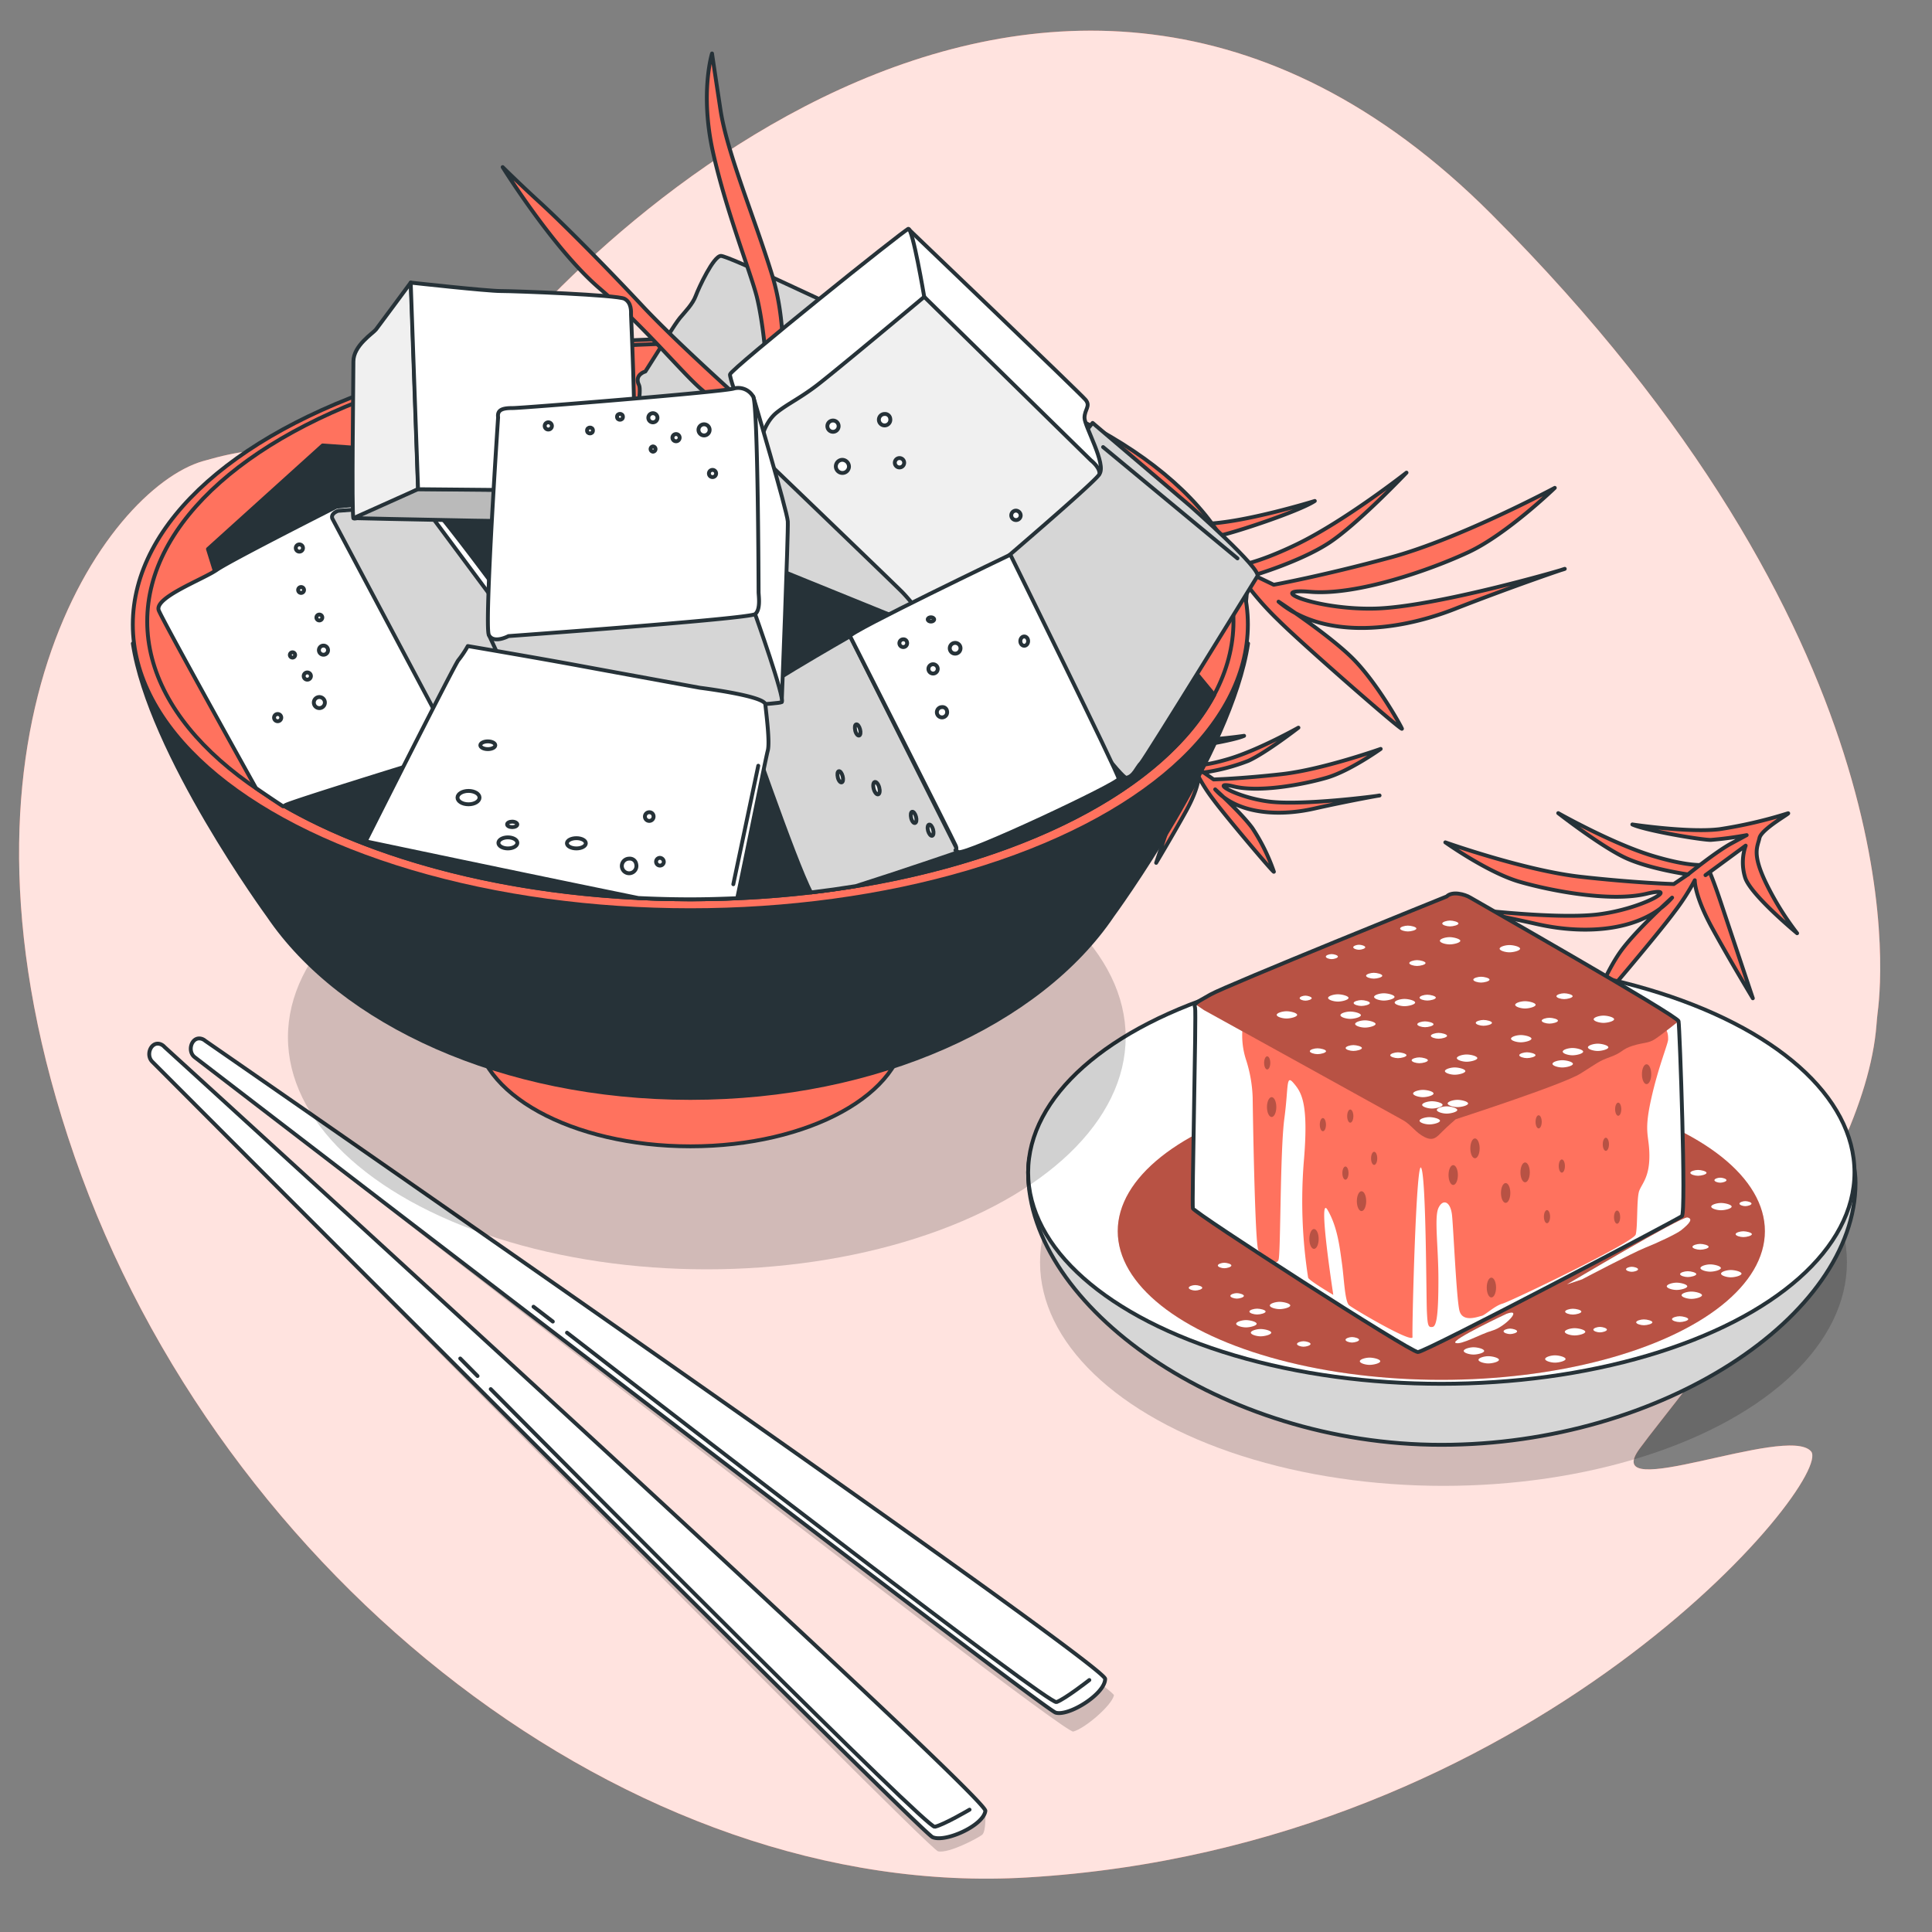 <svg xmlns="http://www.w3.org/2000/svg" viewBox="0 0 500 500"><rect x="0" y="0" width="500" height="500" fill="#808080" stroke="none"/><g id="freepik--background-simple--inject-481"><path d="M485.64,265.12c.09-1.08.17-2.15.31-3.22,1.5-11.49,8.48-97.87-100-206.5C269.31-61.36,141.86,69.78,119.85,104.06S91.42,191,74.43,156.34c-10.5-21.42,16.88-48.23-21.91-37-24.88,7.19-71.1,70.78-33.21,180S163.61,492,265.88,485.88c131.52-7.81,209-103.19,202.81-110.28s-55.13,14.06-44.37-.67C434.91,360.42,482.55,305.66,485.64,265.12Z" style="fill:#FF725E"></path><path d="M485.64,265.12c.09-1.08.17-2.15.31-3.22,1.5-11.49,8.48-97.87-100-206.5C269.31-61.36,141.86,69.78,119.85,104.06S91.42,191,74.43,156.34c-10.5-21.42,16.88-48.23-21.91-37-24.88,7.19-71.1,70.78-33.21,180S163.61,492,265.88,485.88c131.52-7.81,209-103.19,202.81-110.28s-55.13,14.06-44.37-.67C434.91,360.42,482.55,305.66,485.64,265.12Z" style="fill:#fff;opacity:0.8"></path></g><g id="freepik--Plants--inject-481"><path d="M433.18,228.79s-9.79-.27-24.2-1.89S374.05,218,374.05,218s11,7.83,19.2,10.2,23.65,5.32,32.88,3.1-.62,3.82-12.42,5.33-38.12-1.91-39.11-2.13,10.37,1.77,23.26,4.67,27.39,1.72,34.88-6.86c0,0-9.14,8.21-13.15,13.68s-7.46,14.67-7.64,15.47,17.33-19.95,21.34-25.42a58.94,58.94,0,0,0,5.32-8.23s-.17,3.84,4.51,12.38,10.51,18.16,10.51,18.16-5.82-17.39-8.31-24.87-3.72-9.71-3.72-9.71-3.66.84-14.06-2.33-24.27-11-24.27-11,11.53,9,17.84,11.77,15.75,4.09,15.75,4.09Z" style="fill:#FF725E;stroke:#263238;stroke-linecap:round;stroke-linejoin:round"></path><path d="M436.86,226.29s7.22-5.86,11.18-8l4-2.16a90.72,90.72,0,0,1-9.31,1.24c-2.43,0-16.82-2.4-20.28-4,0,0,14.78,2.22,22.65,1.21a117.51,117.51,0,0,0,17.59-4.09c1.11-.3-6.81,4-7.34,6.39s-1.94,4,1.59,11.45a75.35,75.35,0,0,0,8.15,13.19s-12-9.9-13.44-14.38a13.26,13.26,0,0,1,.13-8.29l-10.4,7.64" style="fill:#FF725E;stroke:#263238;stroke-linecap:round;stroke-linejoin:round"></path><path d="M329.64,151.33s12.34-2.22,30.26-7.07,42.48-18,42.48-18-12.41,12-22.32,16.63-28.91,11.29-41,10.27,1.52,4.71,16.74,4.34,47.87-9.78,49.09-10.25-12.78,4.24-28.54,10.4-34.34,7.47-45.46-1.94c0,0,13.14,8.62,19.27,14.77s12.28,17.13,12.66,18.1-25.78-21.89-31.91-28a77.32,77.32,0,0,1-8.33-9.39s1,4.83-3.32,16.54-9.79,25-9.79,25,4-23.13,5.71-33.08,2.84-13,2.84-13,4.79.35,17.35-5.67S364,122.32,364,122.32s-12.86,13.57-20.31,18.34-19.15,8.22-19.15,8.22Z" style="fill:#FF725E;stroke:#263238;stroke-linecap:round;stroke-linejoin:round"></path><path d="M324.49,148.88s-10.27-6-15.69-8l-5.43-2s8.94.23,12-.23,20.83-6.28,24.9-9c0,0-18.28,5.66-28.43,5.91s-21.59-1.61-23.05-1.78,9.39,3.77,10.52,6.67,3.23,4.69.19,14.79a96.46,96.46,0,0,1-7.76,18.28s13.29-14.86,14.23-20.8a16.92,16.92,0,0,0-1.76-10.46L318.86,150" style="fill:#FF725E;stroke:#263238;stroke-linecap:round;stroke-linejoin:round"></path><path d="M314.09,201.72s7.16-.19,17.69-1.38,25.54-6.52,25.54-6.52-8,5.72-14,7.46-17.3,3.88-24,2.26.45,2.8,9.08,3.9,27.87-1.4,28.59-1.56-7.58,1.3-17,3.41-20,1.26-25.5-5c0,0,6.67,6,9.61,10a49.86,49.86,0,0,1,5.58,11.31c.13.58-12.67-14.58-15.6-18.58a44.07,44.07,0,0,1-3.89-6s.13,2.81-3.3,9-7.68,13.28-7.68,13.28,4.26-12.71,6.07-18.19a50.1,50.1,0,0,1,2.72-7.09s2.68.61,10.29-1.7,17.74-8,17.74-8-8.43,6.55-13,8.6a51.69,51.69,0,0,1-11.51,3Z" style="fill:#FF725E;stroke:#263238;stroke-linecap:round;stroke-linejoin:round"></path><path d="M311.4,199.89a79.21,79.21,0,0,0-8.17-5.86l-2.9-1.58a65,65,0,0,0,6.81.9c1.77,0,12.3-1.75,14.83-2.92,0,0-10.81,1.62-16.56.88a84.92,84.92,0,0,1-12.86-3c-.81-.22,5,2.94,5.36,4.67s1.42,2.93-1.16,8.37a54.9,54.9,0,0,1-6,9.65s8.78-7.24,9.83-10.52a9.66,9.66,0,0,0-.1-6.06l7.61,5.59" style="fill:#FF725E;stroke:#263238;stroke-linecap:round;stroke-linejoin:round"></path></g><g id="freepik--Chopsticks--inject-481"><path d="M39.41,274.77S239.94,478.56,242.78,479.13s10.24-3.41,11.38-4.27.85-6.22.85-6.22S43.41,276.34,42.27,274.92,39.41,274.77,39.41,274.77Z" style="opacity:0.18"></path><path d="M50.4,273.61S274.64,449,277.77,448.13s10-6.83,10.52-9.39S53.36,271.5,53.36,271.5,47.44,270.6,50.4,273.61Z" style="opacity:0.18"></path><path d="M51.86,268.77c-2.35-.35-3.43,3.33-1.46,4.84C74.26,291.94,270,442.32,273.21,443.23c3.41,1,12.8-4.85,12.8-8.74S53.1,269.35,53.1,269.35A2.5,2.5,0,0,0,51.86,268.77Z" style="fill:#fff;stroke:#263238;stroke-linecap:round;stroke-linejoin:round"></path><path d="M146.74,344.9c29.57,22.88,124.74,96.34,126.69,95.6,2.32-.88,8.49-5.71,8.49-5.71" style="fill:none;stroke:#263238;stroke-linecap:round;stroke-linejoin:round"></path><path d="M138.07,338.18l5,3.84" style="fill:none;stroke:#263238;stroke-linecap:round;stroke-linejoin:round"></path><path d="M41.41,270.19c-2.3-.7-3.78,2.79-2,4.58C61,296.43,238.26,474.08,241.34,475.45c3.27,1.46,13.23-3,13.67-6.81S42.56,270.94,42.56,270.94A2.52,2.52,0,0,0,41.41,270.19Z" style="fill:#fff;stroke:#263238;stroke-linecap:round;stroke-linejoin:round"></path><path d="M127,359.5c26.76,27,112.9,113.72,114.92,113.27,2.39-.54,9-4.43,9-4.43" style="fill:none;stroke:#263238;stroke-linecap:round;stroke-linejoin:round"></path><path d="M119.11,351.58l4.48,4.53" style="fill:none;stroke:#263238;stroke-linecap:round;stroke-linejoin:round"></path></g><g id="freepik--tofu-2--inject-481"><ellipse cx="373.57" cy="326.68" rx="104.41" ry="57.86" style="opacity:0.18"></ellipse><path d="M480.21,306.09c0,34.58-50.25,67.83-107.2,67.83S266.08,338,266.08,303.42c0-25.78,50-52.88,106.93-52.88S480.21,279.1,480.21,306.09Z" style="fill:#d6d6d6;stroke:#263238;stroke-linecap:round;stroke-linejoin:round"></path><ellipse cx="373.01" cy="303.42" rx="106.93" ry="54.71" style="fill:#fff;stroke:#263238;stroke-linecap:round;stroke-linejoin:round"></ellipse><ellipse cx="373.01" cy="318.62" rx="83.74" ry="38.48" style="fill:#FF725E"></ellipse><ellipse cx="373.01" cy="318.62" rx="83.74" ry="38.48" style="opacity:0.28"></ellipse><path d="M374.41,232s-57.09,23.07-61.12,25.37-4.33,2.31-4,3.46-.86,50.74-.57,51.89,56.21,37.19,58.23,37.19,67.17-34.3,68.32-35.17-.57-49-.86-50.45-52.47-31.13-53.91-32S375.85,230.56,374.41,232Z" style="fill:#fff"></path><path d="M321.58,266a20.31,20.31,0,0,0,.93,8.38,35.5,35.5,0,0,1,1.68,9.69c0,.93.56,38.57,1.49,39.5s4.66,4.48,5.22,2.43.37-28.14,1.49-36.53.37-11.55,2.42-9.13,3.91,5.22,2.61,20.31a129.47,129.47,0,0,0,1.12,30c.18.74,6.52,4.47,6.52,4.47s-4.1-26.46-1.49-22S346.74,323,347.3,327s.74,9.87,1.86,10.81,16.58,10.06,16.4,8.19.93-46,2.23-43.78,1.31,33.54,1.49,37.26.38,4.1,1.49,3.92,1.49-3.92,1.49-12.3-1.11-16,0-18.45,3.17-1.86,3.54,2,1.12,21.06,1.87,24.41,4.84,1.68,5.77,1.49,3.36-2.61,5.41-3.17,33.91-15.84,34.47-17.89.19-9.5.93-11.36,2.61-3.54,2.61-8.95-1.49-5.77.37-14.34,4.48-14.72,4.48-15.84,0-3-2.24-3.73S321.58,266,321.58,266Z" style="fill:#FF725E"></path><path d="M380.46,232.29c-1.44-.86-4.61-1.73-6-.29,0,0-57.09,23.07-61.12,25.37-2.6,1.49-3.64,2-4,2.51l2.25,1.53s49.58,27.39,51.6,28.54,3.17,3.17,5.48,4.32,3.17,0,4.61-1.44,3.46-3.17,3.46-3.17,27.68-8.94,32.29-11.82,4.61-3.17,7.78-4.32,2.89-2,5.77-2.89,4-.57,5.76-1.73,6.06-4.61,6.06-4.61L423.05,257C407.54,247.74,381.47,232.9,380.46,232.29Z" style="fill:#FF725E"></path><path d="M380.46,232.29c-1.44-.86-4.61-1.73-6-.29,0,0-57.09,23.07-61.12,25.37-2.6,1.49-3.64,2-4,2.51l2.25,1.53s49.58,27.39,51.6,28.54,3.17,3.17,5.48,4.32,3.17,0,4.61-1.44,3.46-3.17,3.46-3.17,27.68-8.94,32.29-11.82,4.61-3.17,7.78-4.32,2.89-2,5.77-2.89,4-.57,5.76-1.73,6.06-4.61,6.06-4.61L423.05,257C407.54,247.74,381.47,232.9,380.46,232.29Z" style="opacity:0.28"></path><path d="M374.41,232s-57.09,23.07-61.12,25.37-4.33,2.31-4,3.46-.86,50.74-.57,51.89,56.21,37.19,58.23,37.19,67.17-34.3,68.32-35.17-.57-49-.86-50.45-52.47-31.13-53.91-32S375.85,230.56,374.41,232Z" style="fill:none;stroke:#263238;stroke-linecap:round;stroke-linejoin:round"></path><path d="M436.66,332.9c0,.52-1.72.94-2.76.94s-2.54-.42-2.54-.94,1.5-.95,2.54-.95S436.66,332.38,436.66,332.9Z" style="fill:#fff"></path><path d="M440.48,335.2c0,.52-1.71.95-2.75.95s-2.54-.43-2.54-.95,1.49-.94,2.54-.94S440.48,334.68,440.48,335.2Z" style="fill:#fff"></path><path d="M405.17,351.71c0,.52-1.71.94-2.75.94s-2.54-.42-2.54-.94,1.49-.95,2.54-.95S405.17,351.19,405.17,351.71Z" style="fill:#fff"></path><path d="M410.27,344.67c0,.52-1.72.94-2.76.94s-2.54-.42-2.54-.94,1.5-.94,2.54-.94S410.27,344.15,410.27,344.67Z" style="fill:#fff"></path><path d="M384.1,349.62c0,.52-1.71.94-2.75.94s-2.54-.42-2.54-.94,1.5-.95,2.54-.95S384.1,349.09,384.1,349.62Z" style="fill:#fff"></path><path d="M387.93,351.92c0,.52-1.72.94-2.76.94s-2.54-.42-2.54-.94,1.5-.94,2.54-.94S387.93,351.4,387.93,351.92Z" style="fill:#fff"></path><path d="M357.21,352.29c0,.52-1.71.94-2.76.94s-2.53-.42-2.53-.94,1.49-.94,2.53-.94S357.21,351.77,357.21,352.29Z" style="fill:#fff"></path><path d="M445.36,328.17c0,.52-1.72.94-2.76.94s-2.53-.42-2.53-.94,1.49-.95,2.53-.95S445.36,327.65,445.36,328.17Z" style="fill:#fff"></path><path d="M448.15,312.27c0,.52-1.71.94-2.76.94s-2.53-.42-2.53-.94,1.49-.94,2.53-.94S448.15,311.75,448.15,312.27Z" style="fill:#fff"></path><path d="M450.7,329.62c0,.52-1.72.95-2.76.95s-2.54-.43-2.54-.95,1.5-.94,2.54-.94S450.7,329.1,450.7,329.62Z" style="fill:#fff"></path><path d="M427.64,342.21c0,.42-1.37.76-2.2.76s-2-.34-2-.76,1.19-.75,2-.75S427.64,341.8,427.64,342.21Z" style="fill:#fff"></path><path d="M442.2,322.68c0,.42-1.37.75-2.2.75s-2-.33-2-.75,1.19-.76,2-.76S442.2,322.26,442.2,322.68Z" style="fill:#fff"></path><path d="M441.65,303.53c0,.42-1.37.76-2.2.76s-2-.34-2-.76,1.19-.75,2-.75S441.65,303.12,441.65,303.53Z" style="fill:#fff"></path><path d="M446.81,305.43c0,.36-1,.65-1.62.65s-1.5-.29-1.5-.65.88-.65,1.5-.65S446.81,305.07,446.81,305.43Z" style="fill:#fff"></path><path d="M453.29,311.5c0,.36-1,.65-1.62.65s-1.5-.29-1.5-.65.88-.65,1.5-.65S453.29,311.14,453.29,311.5Z" style="fill:#fff"></path><path d="M423.93,328.49c0,.36-1,.65-1.63.65s-1.49-.29-1.49-.65.88-.65,1.49-.65S423.93,328.13,423.93,328.49Z" style="fill:#fff"></path><path d="M436.92,341.39c0,.42-1.37.76-2.21.76s-2-.34-2-.76,1.2-.75,2-.75S436.92,341,436.92,341.39Z" style="fill:#fff"></path><path d="M409.25,339.45c0,.42-1.37.76-2.2.76s-2-.34-2-.76,1.19-.75,2-.75S409.25,339,409.25,339.45Z" style="fill:#fff"></path><path d="M439,329.74c0,.42-1.37.76-2.2.76s-2-.34-2-.76,1.19-.75,2-.75S439,329.33,439,329.74Z" style="fill:#fff"></path><path d="M325.22,342.59c0,.52-1.72.94-2.76.94s-2.54-.42-2.54-.94,1.5-.95,2.54-.95S325.22,342.07,325.22,342.59Z" style="fill:#fff"></path><path d="M329,344.89c0,.52-1.71.95-2.75.95s-2.54-.43-2.54-.95,1.5-.94,2.54-.94S329,344.37,329,344.89Z" style="fill:#fff"></path><path d="M333.92,337.86c0,.52-1.71.94-2.76.94s-2.53-.42-2.53-.94,1.49-.95,2.53-.95S333.92,337.33,333.92,337.86Z" style="fill:#fff"></path><path d="M327.54,339.43c0,.42-1.37.76-2.2.76s-2-.34-2-.76,1.19-.75,2-.75S327.54,339,327.54,339.43Z" style="fill:#fff"></path><path d="M453.39,319.4c0,.42-1.37.76-2.21.76s-2-.34-2-.76,1.2-.75,2-.75S453.39,319,453.39,319.4Z" style="fill:#fff"></path><path d="M415.87,344.11c0,.39-1.13.71-1.82.71s-1.69-.32-1.69-.71,1-.71,1.69-.71S415.87,343.72,415.87,344.11Z" style="fill:#fff"></path><path d="M392.63,344.55c0,.39-1.14.71-1.83.71s-1.68-.32-1.68-.71,1-.71,1.68-.71S392.63,344.16,392.63,344.55Z" style="fill:#fff"></path><path d="M311.15,333.28c0,.39-1.14.71-1.83.71s-1.68-.32-1.68-.71,1-.7,1.68-.7S311.15,332.89,311.15,333.28Z" style="fill:#fff"></path><path d="M321.92,335.37c0,.39-1.14.71-1.83.71s-1.68-.32-1.68-.71,1-.71,1.68-.71S321.92,335,321.92,335.37Z" style="fill:#fff"></path><path d="M339.17,347.82c0,.39-1.13.71-1.82.71s-1.69-.32-1.69-.71,1-.71,1.69-.71S339.17,347.43,339.17,347.82Z" style="fill:#fff"></path><path d="M318.68,327.51c0,.39-1.14.71-1.83.71s-1.68-.32-1.68-.71,1-.71,1.68-.71S318.68,327.12,318.68,327.51Z" style="fill:#fff"></path><path d="M351.73,346.74c0,.39-1.14.71-1.83.71s-1.68-.32-1.68-.71,1-.71,1.68-.71S351.73,346.35,351.73,346.74Z" style="fill:#fff"></path><path d="M409.42,331.1s13.08-6.88,16.33-8.18,8.14-3.59,9.36-4.56c2.28-1.83,3.06-2.95,1.59-3.28s-31.18,17.32-31.18,17.32Z" style="fill:#fff"></path><path d="M389.92,340s-14.61,6.85-13.24,7.53,6.39-2.28,9.58-3.19S394.25,338.44,389.92,340Z" style="fill:#fff"></path><path d="M352.2,262.73c0,.53-1.72.95-2.76.95s-2.54-.42-2.54-.95,1.5-.94,2.54-.94S352.2,262.21,352.2,262.73Z" style="fill:#fff"></path><path d="M349,258.26c0,.52-1.72.95-2.76.95s-2.53-.43-2.53-.95,1.49-.94,2.53-.94S349,257.74,349,258.26Z" style="fill:#fff"></path><path d="M356,265c0,.52-1.71.94-2.75.94s-2.54-.42-2.54-.94,1.49-.94,2.54-.94S356,264.52,356,265Z" style="fill:#fff"></path><path d="M360.9,258c0,.52-1.72.95-2.76.95s-2.53-.43-2.53-.95,1.49-.94,2.53-.94S360.9,257.48,360.9,258Z" style="fill:#fff"></path><path d="M417.73,263.78c0,.52-1.71.94-2.75.94s-2.54-.42-2.54-.94,1.49-.94,2.54-.94S417.73,263.26,417.73,263.78Z" style="fill:#fff"></path><path d="M393.4,245.52c0,.52-1.72.94-2.76.94s-2.54-.42-2.54-.94,1.5-.94,2.54-.94S393.4,245,393.4,245.52Z" style="fill:#fff"></path><path d="M377.93,243.47c0,.52-1.71.94-2.76.94s-2.53-.42-2.53-.94,1.49-.94,2.53-.94S377.93,243,377.93,243.47Z" style="fill:#fff"></path><path d="M409.72,272.16c0,.53-1.71.95-2.76.95s-2.53-.42-2.53-.95,1.49-.94,2.53-.94S409.72,271.64,409.72,272.16Z" style="fill:#fff"></path><path d="M416.24,271.05c0,.52-1.71.94-2.75.94s-2.54-.42-2.54-.94,1.49-.95,2.54-.95S416.24,270.53,416.24,271.05Z" style="fill:#fff"></path><path d="M407.07,275.32c0,.52-1.71.94-2.76.94s-2.53-.42-2.53-.94,1.49-.94,2.53-.94S407.07,274.8,407.07,275.32Z" style="fill:#fff"></path><path d="M379.23,277.2c0,.52-1.71.94-2.75.94s-2.54-.42-2.54-.94,1.5-.95,2.54-.95S379.23,276.68,379.23,277.2Z" style="fill:#fff"></path><path d="M371,283c0,.52-1.72.95-2.76.95s-2.53-.43-2.53-.95,1.49-.94,2.53-.94S371,282.45,371,283Z" style="fill:#fff"></path><path d="M379.94,285.58c0,.52-1.71.94-2.75.94s-2.54-.42-2.54-.94,1.5-.94,2.54-.94S379.94,285.06,379.94,285.58Z" style="fill:#fff"></path><path d="M377.15,287.26c0,.52-1.72.94-2.76.94s-2.54-.42-2.54-.94,1.5-.94,2.54-.94S377.15,286.74,377.15,287.26Z" style="fill:#fff"></path><path d="M372.67,290.05c0,.52-1.71.95-2.75.95s-2.54-.43-2.54-.95,1.5-.94,2.54-.94S372.67,289.53,372.67,290.05Z" style="fill:#fff"></path><path d="M373.34,285.94c0,.52-1.71.95-2.75.95s-2.54-.43-2.54-.95,1.5-.94,2.54-.94S373.34,285.42,373.34,285.94Z" style="fill:#fff"></path><path d="M335.7,262.65c0,.52-1.71.94-2.75.94s-2.54-.42-2.54-.94,1.5-.94,2.54-.94S335.7,262.13,335.7,262.65Z" style="fill:#fff"></path><path d="M366.24,259.46c0,.52-1.72.94-2.76.94s-2.54-.42-2.54-.94,1.5-.94,2.54-.94S366.24,258.94,366.24,259.46Z" style="fill:#fff"></path><path d="M397.42,260.05c0,.52-1.71.95-2.75.95s-2.54-.43-2.54-.95,1.49-.94,2.54-.94S397.42,259.53,397.42,260.05Z" style="fill:#fff"></path><path d="M382.33,273.84c0,.52-1.72.94-2.76.94s-2.54-.42-2.54-.94,1.5-.94,2.54-.94S382.33,273.32,382.33,273.84Z" style="fill:#fff"></path><path d="M396.34,268.81c0,.52-1.71.94-2.76.94s-2.53-.42-2.53-.94,1.49-.94,2.53-.94S396.34,268.29,396.34,268.81Z" style="fill:#fff"></path><path d="M343.18,272.05c0,.42-1.37.76-2.2.76s-2-.34-2-.76,1.19-.75,2-.75S343.18,271.64,343.18,272.05Z" style="fill:#fff"></path><path d="M371,265.08c0,.42-1.37.76-2.21.76s-2-.34-2-.76,1.2-.75,2-.75S371,264.67,371,265.08Z" style="fill:#fff"></path><path d="M364,273.1c0,.41-1.37.75-2.21.75s-2-.34-2-.75,1.2-.76,2-.76S364,272.68,364,273.1Z" style="fill:#fff"></path><path d="M357.74,252.52c0,.41-1.37.75-2.2.75s-2-.34-2-.75,1.19-.76,2-.76S357.74,252.1,357.74,252.52Z" style="fill:#fff"></path><path d="M385.49,253.53c0,.42-1.37.76-2.2.76s-2-.34-2-.76,1.2-.75,2-.75S385.49,253.11,385.49,253.53Z" style="fill:#fff"></path><path d="M374.5,268.07c0,.41-1.37.75-2.2.75s-2-.34-2-.75,1.2-.76,2-.76S374.5,267.65,374.5,268.07Z" style="fill:#fff"></path><path d="M371.59,258.19c0,.42-1.37.75-2.21.75s-2-.33-2-.75,1.2-.76,2-.76S371.59,257.77,371.59,258.19Z" style="fill:#fff"></path><path d="M407,257.82c0,.41-1.37.75-2.2.75s-2-.34-2-.75,1.19-.76,2-.76S407,257.4,407,257.82Z" style="fill:#fff"></path><path d="M386.12,264.71c0,.42-1.37.76-2.2.76s-2-.34-2-.76,1.19-.75,2-.75S386.12,264.29,386.12,264.71Z" style="fill:#fff"></path><path d="M366.56,240.3c0,.42-1.37.76-2.21.76s-2-.34-2-.76,1.2-.75,2-.75S366.56,239.88,366.56,240.3Z" style="fill:#fff"></path><path d="M377.45,239c0,.41-1.37.75-2.2.75s-2-.34-2-.75,1.2-.76,2-.76S377.45,238.59,377.45,239Z" style="fill:#fff"></path><path d="M403.2,264.15c0,.42-1.37.76-2.21.76s-2-.34-2-.76,1.2-.75,2-.75S403.2,263.74,403.2,264.15Z" style="fill:#fff"></path><path d="M339.47,258.32c0,.36-1,.65-1.63.65s-1.49-.29-1.49-.65.88-.65,1.49-.65S339.47,258,339.47,258.32Z" style="fill:#fff"></path><path d="M353.33,245.15c0,.35-1,.65-1.63.65s-1.49-.3-1.49-.65.88-.65,1.49-.65S353.33,244.79,353.33,245.15Z" style="fill:#fff"></path><path d="M346.25,247.57c0,.36-1,.65-1.63.65s-1.5-.29-1.5-.65.89-.65,1.5-.65S346.25,247.21,346.25,247.57Z" style="fill:#fff"></path><path d="M352.46,271.23c0,.42-1.37.75-2.21.75s-2-.33-2-.75,1.2-.76,2-.76S352.46,270.81,352.46,271.23Z" style="fill:#fff"></path><path d="M397.39,273.09c0,.41-1.37.75-2.21.75s-2-.34-2-.75,1.2-.76,2-.76S397.39,272.67,397.39,273.09Z" style="fill:#fff"></path><path d="M369.54,274.4c0,.42-1.37.76-2.21.76s-2-.34-2-.76,1.2-.75,2-.75S369.54,274,369.54,274.4Z" style="fill:#fff"></path><path d="M354.52,259.58c0,.42-1.37.76-2.2.76s-2-.34-2-.76,1.19-.75,2-.75S354.52,259.16,354.52,259.58Z" style="fill:#fff"></path><path d="M368.93,249.24c0,.42-1.37.75-2.21.75s-2-.33-2-.75,1.2-.76,2-.76S368.93,248.82,368.93,249.24Z" style="fill:#fff"></path><path d="M390.87,308.74c0,1.41-.54,2.56-1.21,2.56s-1.21-1.15-1.21-2.56.54-2.57,1.21-2.57S390.87,307.32,390.87,308.74Z" style="opacity:0.28"></path><path d="M353.57,310.86c0,1.42-.55,2.57-1.21,2.57s-1.21-1.15-1.21-2.57.54-2.57,1.21-2.57S353.57,309.44,353.57,310.86Z" style="opacity:0.28"></path><path d="M330.31,286.51c0,1.42-.55,2.57-1.21,2.57s-1.21-1.15-1.21-2.57.54-2.57,1.21-2.57S330.31,285.09,330.31,286.51Z" style="opacity:0.28"></path><path d="M341.27,320.64c0,1.42-.54,2.57-1.21,2.57s-1.2-1.15-1.2-2.57.54-2.57,1.2-2.57S341.27,319.22,341.27,320.64Z" style="opacity:0.28"></path><path d="M395.91,303.41c0,1.42-.55,2.57-1.21,2.57s-1.21-1.15-1.21-2.57.54-2.57,1.21-2.57S395.91,302,395.91,303.41Z" style="opacity:0.28"></path><path d="M427.34,278c0,1.42-.54,2.57-1.21,2.57s-1.2-1.15-1.2-2.57.54-2.57,1.2-2.57S427.34,276.55,427.34,278Z" style="opacity:0.28"></path><path d="M387.18,333.21c0,1.42-.54,2.57-1.21,2.57s-1.2-1.15-1.2-2.57.54-2.56,1.2-2.56S387.18,331.8,387.18,333.21Z" style="opacity:0.28"></path><path d="M382.93,297.19c0,1.42-.54,2.57-1.21,2.57s-1.2-1.15-1.2-2.57.54-2.57,1.2-2.57S382.93,295.77,382.93,297.19Z" style="opacity:0.28"></path><ellipse cx="376.09" cy="304.1" rx="1.21" ry="2.57" style="opacity:0.28"></ellipse><path d="M401.16,314.87c0,.94-.36,1.7-.8,1.7s-.8-.76-.8-1.7.36-1.7.8-1.7S401.16,313.93,401.16,314.87Z" style="opacity:0.28"></path><path d="M416.4,296.14c0,.94-.36,1.7-.81,1.7s-.8-.76-.8-1.7.36-1.7.8-1.7S416.4,295.2,416.4,296.14Z" style="opacity:0.28"></path><path d="M419.59,287.06c0,.94-.36,1.7-.8,1.7s-.8-.76-.8-1.7.36-1.7.8-1.7S419.59,286.12,419.59,287.06Z" style="opacity:0.28"></path><ellipse cx="355.63" cy="299.78" rx="0.8" ry="1.7" style="opacity:0.28"></ellipse><path d="M349,303.59c0,.94-.36,1.71-.8,1.71s-.8-.77-.8-1.71.36-1.7.8-1.7S349,302.65,349,303.59Z" style="opacity:0.28"></path><path d="M343.16,291.06c0,.94-.35,1.7-.8,1.7s-.8-.76-.8-1.7.36-1.71.8-1.71S343.16,290.12,343.16,291.06Z" style="opacity:0.28"></path><path d="M350.25,288.85c0,.94-.36,1.7-.8,1.7s-.8-.76-.8-1.7.36-1.71.8-1.71S350.25,287.91,350.25,288.85Z" style="opacity:0.28"></path><path d="M328.75,275.08c0,.94-.36,1.7-.8,1.7s-.8-.76-.8-1.7.36-1.71.8-1.71S328.75,274.14,328.75,275.08Z" style="opacity:0.28"></path><path d="M405,301.78c0,.94-.36,1.7-.8,1.7s-.8-.76-.8-1.7.35-1.71.8-1.71S405,300.84,405,301.78Z" style="opacity:0.28"></path><path d="M419.3,315c0,.94-.36,1.7-.8,1.7s-.8-.76-.8-1.7.36-1.71.8-1.71S419.3,314,419.3,315Z" style="opacity:0.28"></path><path d="M399,290.33c0,.94-.36,1.7-.8,1.7s-.8-.76-.8-1.7.36-1.7.8-1.7S399,289.39,399,290.33Z" style="opacity:0.28"></path></g><g id="freepik--tofu-1--inject-481"><ellipse cx="182.92" cy="268.43" rx="108.4" ry="60.07" style="opacity:0.18"></ellipse><ellipse cx="178.68" cy="266.12" rx="55.48" ry="30.55" style="fill:#FF725E;stroke:#263238;stroke-linecap:round;stroke-linejoin:round"></ellipse><path d="M323,166.53H284.71c-20.07-25.49-60-42.87-106-42.87s-86,17.38-106,42.87H34.38C38.63,194.84,69.48,237,69.48,237c18.83,27.8,60.63,47.14,109.18,47.14s90.4-19.36,109.21-47.18v0S318.73,194.84,323,166.53Z" style="fill:#263238;stroke:#263238;stroke-linecap:round;stroke-linejoin:round"></path><ellipse cx="178.66" cy="161.61" rx="144.29" ry="73.95" style="fill:#FF725E;stroke:#263238;stroke-linecap:round;stroke-linejoin:round"></ellipse><ellipse cx="178.66" cy="160.82" rx="140.56" ry="71.92" style="fill:#FF725E;stroke:#263238;stroke-linecap:round;stroke-linejoin:round"></ellipse><path d="M178.66,232.74c64.75,0,119.27-22.41,135.58-52.89l-42.58-51.64-114-7.66L83.5,115.28,53.82,142.09l17.71,57-1.59,7.34C95.72,222.48,134.85,232.74,178.66,232.74Z" style="fill:#263238;stroke:#263238;stroke-linecap:round;stroke-linejoin:round"></path><path d="M215.38,79s-26.9-12.77-28.8-12.77-5.71,8.15-6.52,10.33-2.72,4.07-4.08,5.7-5.16,7.88-5.16,7.88l-3.8,6s-3,.82-1.64,3.53-5.16,31-5.16,31l73.64,29.89s3.53,1.63,5.43-6,19.84-55.43,19.56-57.06S215.38,79,215.38,79Z" style="fill:#d6d6d6;stroke:#263238;stroke-linecap:round;stroke-linejoin:round"></path><path d="M202,102s2.43-15.79-2.19-30.85-11.65-31.57-13.35-42.74-2.19-14.57-2.19-14.57-3.16,10.2.24,25.5S194.45,71,195.91,77s2.91,17.73,2.18,23.32a40.26,40.26,0,0,1-1.45,7.52s-20.4-18-30.36-28.65-20.89-21.62-26.47-26.72-9.72-9.22-9.72-9.22,13.12,21.12,25,31.32,21.61,22.1,26.47,26.23,14.49,16.37,14.49,16.37S200.52,108.35,202,102Z" style="fill:#FF725E;stroke:#263238;stroke-linecap:round;stroke-linejoin:round"></path><path d="M109.53,128.92c-1.94.28-22.43,2.22-22.43,2.22s-27.41,13.85-31,16.34-16.34,7.2-15,10.52c1.19,2.86,19.37,35.6,25.14,45.95,2,1.39,4.92,3.37,7,4.72a2,2,0,0,0,.58-.27c1.11-.83,39.88-12.74,39.88-12.74l28.52-24.37S111.47,128.65,109.53,128.92Z" style="fill:#fff;stroke:#263238;stroke-linecap:round;stroke-linejoin:round"></path><path d="M86,134.19,116.18,191l23.51-19.7-30.28-40.72-21.9,1.62S85.51,132.84,86,134.19Z" style="fill:#d6d6d6;stroke:#263238;stroke-linecap:round;stroke-linejoin:round"></path><path d="M75.81,170.17a.68.68,0,1,1,.56-.77A.68.68,0,0,1,75.81,170.17Z" style="fill:#fff;stroke:#263238;stroke-linecap:round;stroke-linejoin:round"></path><path d="M82.86,183.24a1.43,1.43,0,1,1,1.2-1.64A1.43,1.43,0,0,1,82.86,183.24Z" style="fill:#fff;stroke:#263238;stroke-linecap:round;stroke-linejoin:round"></path><path d="M83.88,169.43a1.18,1.18,0,1,1,1-1.35A1.17,1.17,0,0,1,83.88,169.43Z" style="fill:#fff;stroke:#263238;stroke-linecap:round;stroke-linejoin:round"></path><path d="M79.68,175.88a.93.93,0,1,1,.77-1.06A.93.93,0,0,1,79.68,175.88Z" style="fill:#fff;stroke:#263238;stroke-linecap:round;stroke-linejoin:round"></path><path d="M72,186.64a.93.93,0,1,1,.78-1.06A.93.93,0,0,1,72,186.64Z" style="fill:#fff;stroke:#263238;stroke-linecap:round;stroke-linejoin:round"></path><path d="M78.08,153.43a.76.76,0,1,1-.23-1.5.76.76,0,0,1,.23,1.5Z" style="fill:#fff;stroke:#263238;stroke-linecap:round;stroke-linejoin:round"></path><path d="M82.77,160.56a.76.76,0,1,1,.63-.87A.77.77,0,0,1,82.77,160.56Z" style="fill:#fff;stroke:#263238;stroke-linecap:round;stroke-linejoin:round"></path><path d="M77.62,142.75a.93.93,0,0,1-1.06-.78.93.93,0,1,1,1.06.78Z" style="fill:#fff;stroke:#263238;stroke-linecap:round;stroke-linejoin:round"></path><path d="M106.29,73.14s-8.25,11.17-9,12.14-5.83,4.13-5.83,8.26-.48,39.34,0,40.55,16.76-7.53,16.76-7.53l-1.7-49Z" style="fill:#f0f0f0;stroke:#263238;stroke-linecap:round;stroke-linejoin:round"></path><path d="M91.48,134.09s61,1.46,62.66.73,9-7.77,9-7.77l-54.88-.49Z" style="fill:#bababa;stroke:#263238;stroke-linecap:round;stroke-linejoin:round"></path><path d="M106.29,73.14s19.68,2.18,23.32,2.18,30.11,1,32,2,1.7,3.4,1.7,4.12,2.19,45.66-.24,45.66-54.88-.49-54.88-.49Z" style="fill:#fff;stroke:#263238;stroke-linecap:round;stroke-linejoin:round"></path><path d="M325.42,149.12s-29.07,47.28-30.16,48.37-1.87,3.53-3.8,3.8-41.3-52.44-41.3-52.44l32.61-39.4L308,130.92S326.51,147.22,325.42,149.12Z" style="fill:#d6d6d6;stroke:#263238;stroke-linecap:round;stroke-linejoin:round"></path><line x1="285.48" y1="115.7" x2="320.26" y2="144.51" style="fill:#fff;stroke:#263238;stroke-linecap:round;stroke-linejoin:round"></line><path d="M235.07,59.24s44.5,42.57,45.87,44.22-.27,2.47-.27,4.67,5.76,12.08,3.84,14.56S268,118,268,118s-31.86-35.71-31.58-37.08S235.07,59.24,235.07,59.24Z" style="fill:#fff;stroke:#263238;stroke-linecap:round;stroke-linejoin:round"></path><path d="M239.19,76.82s-3-17.86-4.12-17.58S189.2,95.49,188.93,96.87s7.14,20.32,7.14,20.32L239.74,90Z" style="fill:#fff;stroke:#263238;stroke-linecap:round;stroke-linejoin:round"></path><path d="M239.19,76.82s-23.62,19.77-28,23.07-7.42,4.67-10.17,6.87-3.84,6-4.12,7.41a28.68,28.68,0,0,1-.82,3s34.88,33.51,37.35,36,6.68,8.24,7.51,7.69,43.31-36.53,43.58-38.17-2.2-3.57-2.2-3.57Z" style="fill:#f0f0f0;stroke:#263238;stroke-linecap:round;stroke-linejoin:round"></path><path d="M219.71,120.86A1.7,1.7,0,1,1,218,119,1.77,1.77,0,0,1,219.71,120.86Z" style="fill:#fff;stroke:#263238;stroke-linecap:round;stroke-linejoin:round"></path><path d="M230.39,108.35a1.48,1.48,0,1,1-1.46-1.21A1.35,1.35,0,0,1,230.39,108.35Z" style="fill:#fff;stroke:#263238;stroke-linecap:round;stroke-linejoin:round"></path><path d="M234,119.76a1.21,1.21,0,1,1-1.21-1.21A1.21,1.21,0,0,1,234,119.76Z" style="fill:#fff;stroke:#263238;stroke-linecap:round;stroke-linejoin:round"></path><circle cx="215.58" cy="110.29" r="1.46" style="fill:#fff;stroke:#263238;stroke-linecap:round;stroke-linejoin:round"></circle><path d="M264.15,133.49a1.22,1.22,0,1,1-1.22-1.34A1.28,1.28,0,0,1,264.15,133.49Z" style="fill:#fff;stroke:#263238;stroke-linecap:round;stroke-linejoin:round"></path><path d="M221.46,229.33c11-3.48,26.59-8.82,26.59-8.82L220,164.65s-29,16.54-28.29,18,14,40.56,18.18,48.31Q215.77,230.25,221.46,229.33Z" style="fill:#d6d6d6;stroke:#263238;stroke-linecap:round;stroke-linejoin:round"></path><path d="M261.48,143.55s-42,20.14-41.48,21.1,26.61,52.5,27.33,54.18-1,.72.72,1.68,41.48-17.74,41.48-18.94S261.48,143.55,261.48,143.55Z" style="fill:#fff;stroke:#263238;stroke-linecap:round;stroke-linejoin:round"></path><path d="M227.54,203.79c.24.88.12,1.68-.27,1.79s-.91-.52-1.15-1.4-.12-1.69.27-1.8S227.3,202.9,227.54,203.79Z" style="fill:#fff;stroke:#263238;stroke-linecap:round;stroke-linejoin:round"></path><path d="M222.58,188.74c.22.8.11,1.53-.24,1.62s-.82-.47-1-1.26-.12-1.53.24-1.63S222.36,187.94,222.58,188.74Z" style="fill:#fff;stroke:#263238;stroke-linecap:round;stroke-linejoin:round"></path><path d="M218.07,200.86c.22.8.11,1.52-.24,1.62s-.82-.47-1-1.27-.11-1.52.24-1.62S217.85,200.06,218.07,200.86Z" style="fill:#fff;stroke:#263238;stroke-linecap:round;stroke-linejoin:round"></path><path d="M241.48,214.68c.22.8.11,1.53-.24,1.62s-.82-.47-1.05-1.26-.11-1.53.25-1.63S241.26,213.88,241.48,214.68Z" style="fill:#fff;stroke:#263238;stroke-linecap:round;stroke-linejoin:round"></path><path d="M237.06,211.36c.22.8.11,1.53-.25,1.63s-.82-.47-1-1.27-.11-1.53.24-1.63S236.84,210.56,237.06,211.36Z" style="fill:#fff;stroke:#263238;stroke-linecap:round;stroke-linejoin:round"></path><path d="M248.58,167.77a1.39,1.39,0,1,1-1.38-1.39A1.38,1.38,0,0,1,248.58,167.77Z" style="fill:#fff;stroke:#263238;stroke-linecap:round;stroke-linejoin:round"></path><path d="M234.75,166.29a1,1,0,1,1-1-.83A.93.93,0,0,1,234.75,166.29Z" style="fill:#fff;stroke:#263238;stroke-linecap:round;stroke-linejoin:round"></path><path d="M241.76,160.3c0,.31-.37.56-.83.56s-.83-.25-.83-.56.37-.55.83-.55S241.76,160,241.76,160.3Z" style="fill:#fff;stroke:#263238;stroke-linecap:round;stroke-linejoin:round"></path><path d="M242.68,173.11a1.2,1.2,0,1,1-1.2-1.2A1.2,1.2,0,0,1,242.68,173.11Z" style="fill:#fff;stroke:#263238;stroke-linecap:round;stroke-linejoin:round"></path><path d="M245.08,184a1.33,1.33,0,1,1-1.29-1A1.18,1.18,0,0,1,245.08,184Z" style="fill:#fff;stroke:#263238;stroke-linecap:round;stroke-linejoin:round"></path><ellipse cx="265.07" cy="165.92" rx="1.01" ry="1.2" style="fill:#fff;stroke:#263238;stroke-linecap:round;stroke-linejoin:round"></ellipse><path d="M194.94,102.64s8.78,29.6,8.94,32.3-1.57,46.72-1.57,46.72l-10.06-22.6Z" style="fill:#fff;stroke:#263238;stroke-linecap:round;stroke-linejoin:round"></path><path d="M126.51,164.28S135.8,184.66,137,185s64.41-2.4,65.31-3.3-6.89-22.77-6.89-22.77Z" style="fill:#d6d6d6;stroke:#263238;stroke-linecap:round;stroke-linejoin:round"></path><path d="M128.91,108s-3.6,53.93-2.4,56.32,5.09.3,5.09.3,62.32-4.49,63.82-5.69.9-4.79.9-5.69-.14-48-1.38-50.56a4.44,4.44,0,0,0-5-2.14c-2.32.84-54.72,5.06-57.12,5.06S128.61,105.86,128.91,108Z" style="fill:#fff;stroke:#263238;stroke-linecap:round;stroke-linejoin:round"></path><path d="M169.65,116.22a.68.68,0,0,1-.68.67.68.68,0,0,1,0-1.35A.68.68,0,0,1,169.65,116.22Z" style="fill:#fff;stroke:#263238;stroke-linecap:round;stroke-linejoin:round"></path><path d="M183.65,111.24a1.44,1.44,0,1,1-1.44-1.43A1.44,1.44,0,0,1,183.65,111.24Z" style="fill:#fff;stroke:#263238;stroke-linecap:round;stroke-linejoin:round"></path><path d="M170.15,108.12a1.18,1.18,0,1,1-1.18-1.18A1.18,1.18,0,0,1,170.15,108.12Z" style="fill:#fff;stroke:#263238;stroke-linecap:round;stroke-linejoin:round"></path><path d="M175.89,113.26a.93.93,0,1,1-.93-.92A.93.93,0,0,1,175.89,113.26Z" style="fill:#fff;stroke:#263238;stroke-linecap:round;stroke-linejoin:round"></path><path d="M185.33,122.54a.93.93,0,1,1-.93-.93A.93.93,0,0,1,185.33,122.54Z" style="fill:#fff;stroke:#263238;stroke-linecap:round;stroke-linejoin:round"></path><circle cx="152.69" cy="111.41" r="0.76" style="fill:#fff;stroke:#263238;stroke-linecap:round;stroke-linejoin:round"></circle><circle cx="160.45" cy="107.87" r="0.76" style="fill:#fff;stroke:#263238;stroke-linecap:round;stroke-linejoin:round"></circle><path d="M142.83,110.23a.93.93,0,1,1-.93-.93A.93.93,0,0,1,142.83,110.23Z" style="fill:#fff;stroke:#263238;stroke-linecap:round;stroke-linejoin:round"></path><path d="M178.66,232.74c4.09,0,8.12-.12,12.13-.29,2.28-10.71,7.41-36.37,7.9-38.15.61-2.24-.41-9.78-.62-12S181.16,178,181.16,178,161,174.33,150,172.29s-28.93-5.09-28.93-5.09a27,27,0,0,1-2.45,3.66c-.81.82-24,46.87-24,46.87s42.37,8.93,70.57,14.67C169.59,232.62,174.09,232.74,178.66,232.74Z" style="fill:#fff;stroke:#263238;stroke-linecap:round;stroke-linejoin:round"></path><line x1="189.78" y1="228.84" x2="196.24" y2="198.17" style="fill:#fff;stroke:#263238;stroke-linecap:round;stroke-linejoin:round"></line><path d="M151.61,218.24c0,.73-1.09,1.33-2.44,1.33s-2.45-.6-2.45-1.33,1.1-1.32,2.45-1.32S151.61,217.51,151.61,218.24Z" style="fill:#fff;stroke:#263238;stroke-linecap:round;stroke-linejoin:round"></path><path d="M164.65,223.64a1.89,1.89,0,1,1-1.83-1.42A1.67,1.67,0,0,1,164.65,223.64Z" style="fill:#fff;stroke:#263238;stroke-linecap:round;stroke-linejoin:round"></path><path d="M171.79,223.13a1,1,0,1,1-1-1.12A1.07,1.07,0,0,1,171.79,223.13Z" style="fill:#fff;stroke:#263238;stroke-linecap:round;stroke-linejoin:round"></path><path d="M169.14,211.21a1.12,1.12,0,1,1-1.12-1A1.07,1.07,0,0,1,169.14,211.21Z" style="fill:#fff;stroke:#263238;stroke-linecap:round;stroke-linejoin:round"></path><path d="M128.18,192.87c0,.56-.87,1-1.94,1s-1.93-.46-1.93-1,.86-1,1.93-1S128.18,192.31,128.18,192.87Z" style="fill:#fff;stroke:#263238;stroke-linecap:round;stroke-linejoin:round"></path><ellipse cx="121.25" cy="206.42" rx="2.85" ry="1.73" style="fill:#fff;stroke:#263238;stroke-linecap:round;stroke-linejoin:round"></ellipse><path d="M133.88,213.35c0,.4-.59.71-1.32.71s-1.32-.31-1.32-.71.59-.71,1.32-.71S133.88,213,133.88,213.35Z" style="fill:#fff;stroke:#263238;stroke-linecap:round;stroke-linejoin:round"></path><ellipse cx="131.44" cy="218.14" rx="2.45" ry="1.43" style="fill:#fff;stroke:#263238;stroke-linecap:round;stroke-linejoin:round"></ellipse></g></svg>
